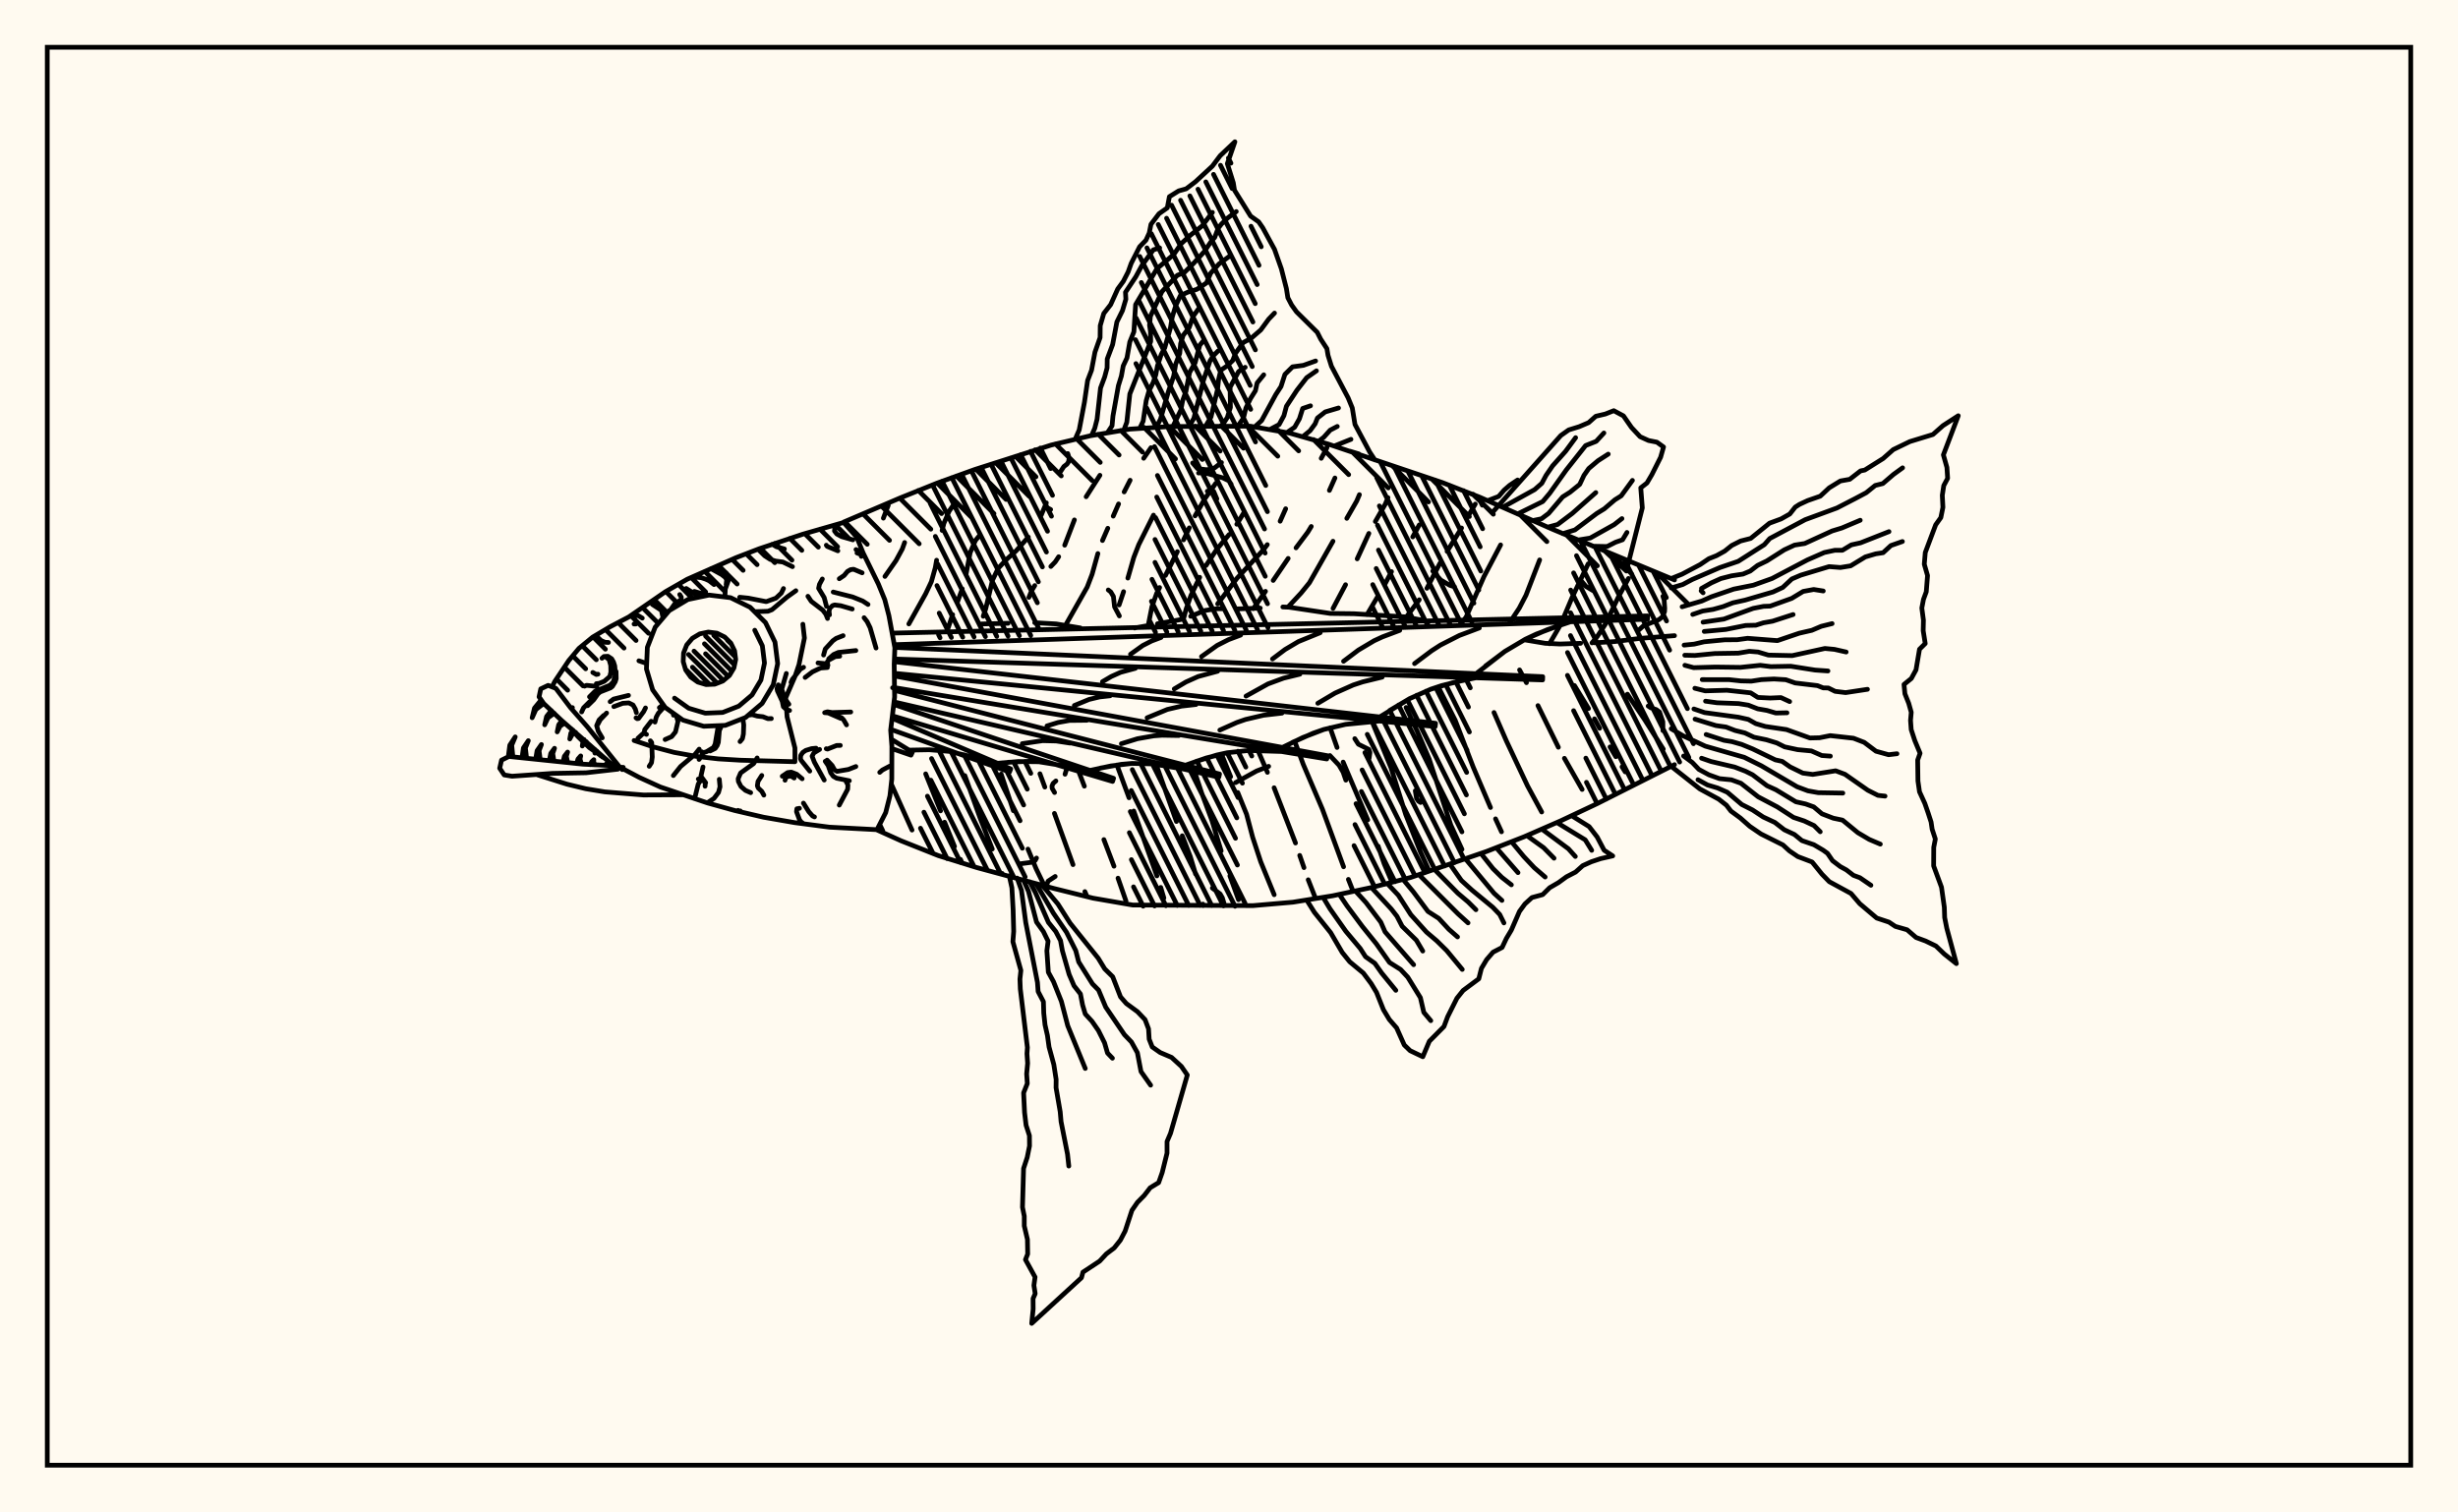 <svg xmlns="http://www.w3.org/2000/svg" width="520" height="320"><rect x="0" y="0" width="520" height="320" fill="floralwhite"/><rect x="10" y="10" width="500" height="300" stroke="black" stroke-width="1" fill="none"/><path stroke="black" stroke-width="1" fill="none" stroke-linecap="round" stroke-linejoin="round" d="
M 178.48 110.46 190.37 105.38 198.25 102.21 206.23 99.33 222.4 94.16 230.66 92.2 239.03 90.79 247.51 90.24 264.48 90.17 272.84 91.64 281.01 93.96 305.14 102.1 313.05 105.2 328.59 112.04 354.25 122.7 
M 354.25 161.78 337.87 170.04 330.19 173.66 322.41 177.05 314.5 180.14 298.44 185.65 290.22 187.76 281.91 189.53 273.53 190.88 265.08 191.61 239.61 191.48 231.24 190.03 223 187.99 206.62 183.55 198.51 181.03 190.62 177.89 185.53 175.59 
M 207.61 132.02 213.26 131.87 
M 218.9 131.75 223.45 132.01 228.56 132.86 
M 240.01 132.87 242.45 132.43 
M 244.87 131.97 249.73 131.1 
M 251.89 130.39 254.94 129.16 257.41 128.79 258.77 128.8 
M 261.51 128.84 266.61 128.66 
M 271.39 128.42 272.69 128.47 281.44 129.79 286.43 129.85 297.25 130.51 300.36 131.11 302.16 131.64 
M 322.47 135.37 326.92 136.11 330.02 136.26 334.38 136.11 
M 337.29 136 341.61 135.74 347.02 135.06 354.25 134.49 
M 186.1 174.43 186.75 175.76 
M 187.92 106.9 186.88 109.63 
M 188.55 165.87 192.94 175.62 
M 191.38 114.78 190.88 116.16 189.55 118.61 187.21 121.96 
M 195.83 163.73 198.98 171.56 
M 199.84 173.96 201.93 179.09 
M 203.19 181.82 203.54 182.59 
M 201.56 107.05 200.8 108.14 199.68 110.74 199.31 112.23 
M 198.14 118.53 197.86 120.13 197.04 123.06 195.83 125.62 192.27 132.01 
M 204.12 164.1 207.34 173.05 209.92 179.64 
M 212.02 184.8 212.09 184.97 
M 207.2 113.33 206.36 114.34 205.24 116.93 204.35 121.63 
M 203.57 124.58 202.57 127.32 
M 201.54 130.04 200.31 133.66 
M 211.8 163.78 214.39 171.53 
M 217.47 179.65 219.2 183.81 220.95 187.41 
M 221.36 106.39 220.28 108.99 
M 217.55 113.63 214.94 116.57 212.98 118.32 211.18 120.23 209.97 122.74 208.54 128.77 208.01 130.39 
M 220 163.71 221.04 166.53 
M 223.07 172.1 227 182.94 
M 229.51 188.64 229.98 189.72 
M 232.69 100.56 229.78 105.1 
M 227.29 110 225.24 115.35 
M 223.97 117.79 223.23 118.9 222.31 119.85 
M 218.91 123.89 218.2 125.05 217.67 126.39 
M 228.26 163.38 229.4 166.34 
M 233.53 177.64 235.67 183.27 
M 236.52 185.8 238.21 190.64 
M 243.49 94.72 241.95 96.96 
M 239.08 101.61 237.82 104.08 
M 236.64 106.62 235.51 109.2 
M 234.36 111.77 233.23 114.36 
M 232.26 117.12 231.04 121.5 230 124.21 225.41 132.3 
M 236.29 161.86 238.85 168.79 
M 239.85 171.59 244.75 185.32 
M 245.56 187.76 246.22 189.99 
M 244.03 108.99 240.91 115.23 239.86 117.93 238.6 122.31 
M 237.7 125.18 236.75 128 
M 244.85 162.49 248.88 173.81 
M 250.11 176.83 251.8 181.2 252.93 184.93 
M 254.48 191.29 254.54 191.61 
M 257.2 102.26 254.86 105.56 252.82 109.15 
M 251.6 111.68 250.38 114.23 
M 249.08 116.71 246.56 121.75 
M 245.32 124.31 244.69 125.57 243.69 128.38 242.91 132.31 
M 252.86 163.67 254.22 167.79 256.4 173.62 258.34 180.04 
M 260.19 185.31 262.01 190.35 
M 263.09 108.57 261.65 110.92 
M 260.03 113.09 257.43 116.2 255.14 119.65 
M 253.8 122.14 251.93 126.02 250.93 128.86 250.36 131 
M 258.4 159.53 260.35 164.33 
M 261.85 167.67 263.72 172.28 265.01 177.16 266.71 182.33 269.56 189.3 
M 271.99 107.64 270.82 110.28 
M 268.1 115.23 267.28 116.33 261.69 122.35 257.6 127.76 
M 266.12 158.77 268.13 163.41 
M 269.54 166.67 274.07 178.36 
M 274.96 180.99 275.86 183.57 
M 276.76 186.14 278.32 190.11 
M 282.41 101.13 281.24 103.76 
M 277.4 111.39 276.67 112.59 274.18 115.91 
M 272.52 118.15 269.35 122.81 
M 267.72 125.11 265.14 128.78 
M 273.9 156.85 275.71 161.72 279.76 171.2 284.24 183.39 
M 285.26 186.06 286.26 188.6 
M 287.59 104.66 287.02 106 284.92 109.67 
M 282 114.51 277.02 123.29 275.25 125.47 272.48 128.45 
M 281.39 153.98 282.86 158.15 
M 284.15 161.24 289.35 173.46 
M 291.55 179.02 292.83 182.76 294.49 186.66 
M 293.63 105.29 293.07 106.64 290.96 110.34 
M 289.59 112.86 287.12 118.24 
M 284.66 123.71 282.01 128.72 
M 290.26 152.66 294.26 162.4 297.38 172.32 300.52 180.29 302.16 183.87 
M 300.25 111.06 298.87 113.6 
M 294.38 120.94 293.01 123.55 
M 291.54 126.08 289.19 130.05 
M 297.46 149.69 299.79 154.64 302.34 160.58 306.92 174.55 309.29 179.71 
M 312.1 106.65 310.62 109.15 
M 309.2 111.71 306.14 116.66 
M 304.63 119.17 301.87 124.47 
M 300.25 126.89 297.53 130.53 
M 304.25 145.3 307.86 152.4 311.67 162.31 315.32 170.85 
M 316.39 173.25 317.65 175.99 
M 317.46 115.29 313.94 121.99 310.16 130.57 309.1 131.9 
M 312.3 142.52 312.49 142.9 
M 316.06 150.75 318.68 156.76 323.15 166.26 326.15 171.8 
M 325.72 118.46 322.83 125.93 321.4 128.68 319.27 131.89 
M 321.47 141.74 322.93 144.44 
M 325.36 149.29 329.68 158.1 
M 330.96 160.44 334.71 167.03 
M 335.99 119.29 332.63 126.31 330.38 131.61 
M 330.09 132.26 327.8 136.2 
M 333.08 145.04 336.06 149.91 
M 337.32 152.09 338.41 154.09 
M 340.61 158.03 341.83 160.1 
M 343.15 162.24 343.82 163.31 
M 344.51 122.38 342.32 126.41 339.61 132.08 337.94 134.63 336.79 136.02 
M 344.29 146.87 347.91 152.23 351.87 158.49 
M 224.18 100.05 225.07 98.7 225.71 98.22 226.05 97.73 226.19 96.92 225.89 95.96 
M 236.81 130.32 235.79 128.39 235.55 126.2 234.99 125.24 234.46 124.82 
M 225.77 162.32 225.31 163.81 
M 257.43 105.55 256.76 103.96 256.29 103.84 255.41 103.93 
M 223.1 167.68 222.59 166.8 222.55 166.31 222.79 165.75 223.38 165.23 
M 289.64 160.46 289.82 159.2 289.57 158.55 287.37 157.46 286.61 156.28 
M 268.39 162.14 265.83 163.13 261.38 165.59 
M 256.48 187.9 258.12 189.13 258.59 189.94 259.09 191.61 
M 337.26 125.11 335.51 124.07 334.54 122.91 
M 346.49 133.48 347.67 132.42 350.94 131.11 351.71 130.5 352.15 129.38 352.18 128.68 352.06 126.97 351.8 126.16 
M 260.47 102.48 259.97 101.72 258.69 101.1 255.57 100.23 254.23 100.02 253.56 100.08 
M 221.53 107.41 222.27 107.8 
M 258.41 97.86 256.94 99 255.79 99.35 255.11 99.37 253.34 99.14 252.31 97.95 
M 351.8 154.59 351.78 152.7 351.08 150.64 350.4 150.14 349.21 149.74 348.68 149.38 
M 279.51 96.97 280.69 94.8 280.85 93.91 
M 219.28 181.54 218.99 182.07 218.47 182.41 215.88 182.75 
M 300.53 169.79 300.09 169.52 299.68 168.94 299.41 167.31 
M 303.11 120.82 304.8 122.72 306.68 123.82 307.73 124.17 
M 281.34 159.85 283.28 161.9 284.14 163.37 284.72 165.06 
M 223.23 185.44 221.74 186.42 221.31 187.51 
M 227.51 92.81 228.31 90.96 229.42 85.1 230.09 80.5 230.92 78.33 231.64 74.52 232.73 71.42 232.76 68.9 233.51 66.32 234.96 64.46 236.46 61.14 237.64 59.53 238.65 57.56 239.31 55.72 241.09 52.21 242.43 50.82 243.13 49.29 243.49 47.46 245.19 45.22 246.95 43.98 247.39 41.61 249.35 40.39 250.94 39.95 252.92 38.44 256.48 35.15 258.13 32.95 261.25 30 259.65 34.63 260.91 38.67 261.16 40.24 264.57 45.72 266.27 46.93 267.14 48.19 269.63 52.76 271.08 56.88 272.14 61.04 272.45 62.99 273.25 64.53 274.28 65.97 278.67 70.31 279.4 71.75 280.71 73.76 280.95 75.18 281.67 77.48 285.21 84.19 286.08 86.31 286.65 89.8 289.77 95.65 290.86 97.31 
M 290.53 97.19 290.53 97.19 
M 230.92 92.15 231.6 90.61 232.09 88.7 232.82 82.1 233.7 79.74 234.21 77.84 234.24 75.95 235.38 72.91 236.28 68.12 237.46 65.73 238.18 63.31 238.1 61.84 240.28 58.56 241.56 56.2 243.99 52.86 245.33 52.45 
M 234.33 91.49 235.26 90.09 235.45 88.02 236.6 81.6 237.23 79.57 237.62 77.42 238.42 75.71 239.01 72.36 239.88 70.2 240.24 64.45 244.76 56.84 248.3 53.86 249.89 51.55 251.82 49.78 254.3 47.81 256.49 44.94 
M 237.76 90.97 238.38 89.34 239.02 83.35 243.44 72.23 243.39 70.14 243.19 68.8 243.37 66.92 245.82 61.69 249.08 58.24 250.5 57.71 252.54 55.68 254.74 53.27 256.28 51.01 256.97 50.25 257.7 48.32 258.39 47.42 259.65 46.18 261.54 44.76 
M 241.19 90.47 241.84 89.11 242.48 84.79 243.08 82.69 243.97 80.91 244.52 79.27 244.86 77.43 245.65 75.04 246.41 73.57 247.62 69.33 247.99 67.09 248.71 64.74 249.71 62.54 251.3 61.81 253.21 61.21 255.24 59.86 256.1 57.83 257.88 55.85 260.15 54.18 
M 244.66 90.33 245.51 88.68 247.14 82.98 248.31 79.53 248.71 77.08 249.58 74.75 249.76 72.72 250.29 70.97 251.58 69.3 252.42 66.9 253.8 65 
M 248.13 90.22 249.8 86.81 250.19 84.77 250.89 82.81 251.66 78.81 252.84 76.73 253.82 73.03 254.77 71.9 
M 251.6 90.17 252.57 88.5 254.58 80.53 255.98 76.36 256.74 75.2 257.67 74.27 
M 255.07 90.13 256.2 88.2 257.58 82.36 257.8 80.29 258.26 78.33 259.52 77.47 260.79 76.28 261.36 74.77 263 72.49 264.71 71.55 266.72 69.81 268.4 67.52 269.63 66.24 
M 258.54 90.04 259.65 88.32 260.3 86.19 260.23 81.93 262.03 78.61 263.43 77.71 
M 262.01 89.94 263.05 88.48 263.57 86.34 264.54 84.34 265.59 82.67 265.95 81.02 267.35 79.3 
M 265.46 90.3 266.91 88.97 269.89 83.49 271 81.78 271.83 79.21 273.44 77.61 275.73 77.3 278.32 76.37 
M 268.9 90.73 270.6 89.83 271.62 87.94 272.15 85.95 274.36 82.58 276.43 79.91 278.5 78.46 
M 272.28 91.5 273.89 90.39 274.9 88.6 275.59 86.42 277.24 85.86 
M 275.65 92.35 277.15 91.13 278.22 89.67 278.71 88.44 280.36 87.15 283.17 86.32 
M 278.98 93.33 280.04 92.52 281.4 91.01 282.91 90.22 
M 282.29 94.36 285.8 92.95 
M 285.58 95.46 287.47 96.04 
M 288.86 96.61 288.86 96.61 
M 188.78 133.95 348.52 130.31 348.54 131.01 189.2 136.4 
M 189.3 136.98 326.37 143.17 326.34 143.86 189.22 139.43 
M 189.2 140 303.7 153.03 303.62 153.72 189.25 142.46 
M 189.28 143.03 280.81 159.89 280.69 160.58 189.29 145.5 
M 189.28 146.07 258 163.76 257.84 164.44 189.14 148.51 
M 189.08 149.04 235.58 164.67 235.37 165.33 188.8 151.45 
M 188.73 151.96 213.82 162.68 213.57 163.33 188.45 154.32 
M 188.57 156.4 193.02 159.14 192.73 159.77 188.67 158.38 
M 332.24 131.56 327.37 133.21 322.71 135.24 318.36 137.82 312.28 142.53 
M 312.25 143.4 307.39 144.42 302.69 145.82 298.22 147.81 291.89 151.69 
M 291.8 152.56 284.65 153.26 280.05 154.34 275.62 156.04 271.3 158.14 
M 271.15 159 264.19 158.78 259.64 159.26 255.18 160.37 250.78 161.9 
M 250.58 162.75 243.9 161.63 239.47 161.52 235.03 162.05 230.61 163 
M 230.34 163.83 224.05 161.86 219.78 161.17 215.43 161.12 211.04 161.49 
M 210.72 162.3 204.82 159.93 200.76 158.97 196.58 158.63 192.32 158.71 
M 329.79 132.36 325.01 134.16 322.71 135.24 318.36 137.82 314.27 140.9 
M 312.96 132.86 308.73 134.45 304.74 136.48 302.86 137.69 299.25 140.4 
M 296.12 133.37 292.46 134.75 290.69 135.57 287.36 137.55 284.23 139.91 
M 279.29 133.87 274.69 135.74 271.86 137.42 269.2 139.42 
M 262.46 134.37 259.9 135.33 257.5 136.55 254.18 138.92 
M 245.62 134.87 243.63 135.62 241.75 136.58 239.16 138.43 
M 309.81 143.88 305.01 145.05 302.69 145.82 298.22 147.81 293.97 150.33 
M 292.41 143.26 288.28 144.27 286.28 144.93 282.44 146.64 278.79 148.8 
M 275 142.64 271.55 143.48 268.25 144.7 263.6 147.28 
M 257.6 142.02 253.47 143.14 250.88 144.3 248.42 145.76 
M 240.2 141.4 237.06 142.25 235.1 143.13 233.23 144.23 
M 289.4 152.72 284.65 153.26 280.05 154.34 277.82 155.12 273.45 157.06 
M 271.21 150.88 267.3 151.33 263.5 152.22 261.66 152.86 258.06 154.47 
M 253.03 149.05 249.95 149.4 246.96 150.1 242.67 151.87 
M 234.85 147.21 232.6 147.46 230.41 147.98 227.28 149.27 
M 268.82 158.86 264.19 158.78 259.64 159.26 257.4 159.75 252.98 161.11 
M 249.38 155.62 245.83 155.56 244.08 155.69 240.63 156.3 237.23 157.35 
M 229.94 152.39 226.25 152.43 223.85 152.86 221.49 153.59 
M 248.35 162.3 243.9 161.63 239.47 161.52 237.25 161.71 232.82 162.5 
M 226.35 157.22 223.46 156.78 220.58 156.71 216.26 157.34 
M 228.26 163.1 224.05 161.86 219.78 161.17 217.62 161.08 213.24 161.28 
M 220.51 187.33 223.8 191.26 226.38 195.31 232.33 202.73 233.71 204.99 235.4 206.66 237.05 210.91 238.28 212.32 240.64 214.05 242.24 215.73 242.98 217.68 243.11 219.86 243.76 221.51 245.44 222.69 247.85 223.72 249.93 225.63 251.18 227.45 247.63 239.78 246.89 241.52 246.89 243.98 245.87 248.08 245.12 250.21 243.33 251.3 242.07 252.93 240.64 254.38 239.46 256.09 238.03 260.46 237.02 262.39 235.72 264.03 234.05 265.3 232.64 266.82 229.1 269.16 228.79 270.34 218.26 280 218.57 276.94 218.55 274.74 219 273.71 218.73 271.96 218.97 270.2 216.94 266.51 217.41 265.32 217.36 262.24 216.69 259.37 216.69 257.32 216.31 255.42 216.54 247.22 217.31 244.88 217.8 242.45 217.78 240.27 217.07 238.07 216.75 235.37 216.55 231.22 217.33 229.25 217.19 227.21 217.4 224.95 217.26 222.94 217.35 221.63 215.85 209.24 215.77 207.15 215.97 205.32 214.28 199.24 214.45 197.08 214.33 192.5 214.07 187.84 213.51 185.29 
M 219.18 186.95 222.86 193.22 225.63 197.25 227.58 201.13 228.2 203.52 231.11 208.16 232.41 209.48 233.92 213.08 237.88 218.92 239.36 220.46 240.62 222.73 241.38 226.71 243.42 229.6 
M 217.85 186.56 219.05 188.86 221.8 195.16 223.35 197.08 224.36 199.01 224.75 201.16 226.18 206.16 227.21 208.56 228.57 210.29 229.02 212.62 229.59 214.53 231.02 216.09 232.37 218.03 233.67 220.63 234.3 222.8 235.34 223.89 
M 216.51 186.17 217.58 188.58 219.28 195.08 220.73 197.09 221.73 199.13 221.47 201.15 221.78 205.7 222.87 207.69 224.54 211.87 225.88 217.01 229.59 226.06 
M 215.18 185.78 216.09 188.35 217 195.18 219.48 207.86 219.62 209.79 220.74 211.93 220.81 214.33 221.08 216.83 221.59 219.08 221.93 221.52 222.94 225.23 223.43 228.39 223.41 230.12 224.29 235.23 224.47 237.3 225.84 244.21 226.11 246.71 
M 332.55 172.62 336.19 174.89 337.88 177.08 339.36 179.89 341.18 181.09 338.62 181.67 336.65 182.33 334.84 183.15 333.32 184.51 331.39 185.51 329.7 186.74 327.84 187.82 326.36 189.28 324.09 189.9 322.61 191.25 321.45 192.84 319.73 196.79 318.68 198.55 317.78 200.46 315.86 201.46 314.5 203.04 313.4 204.89 312.84 207.1 309.53 209.56 308.22 211.2 306.26 215.11 305.48 217.19 302.38 220.31 301 223.58 298.32 222.3 297.08 221.1 295.46 217.48 293.92 215.71 292.67 213.63 291.21 209.97 290.07 208.09 288.42 205.88 285.54 203.49 283.95 201.51 281.51 197.33 278.06 193.02 276.53 190.58 
M 329.37 174.03 335.36 177.69 336.73 179.91 
M 326.2 175.43 331.8 179.58 333.27 181.21 
M 323.01 176.79 326.56 179.35 328.76 181.58 
M 319.81 178.14 322.36 181.22 324.57 183.57 326.88 185.56 
M 316.57 179.39 321.14 184.63 
M 313.31 180.58 315.85 183.78 317.71 185.62 319.74 187.21 
M 310.04 181.73 316.07 188.99 317.74 190.51 
M 306.75 182.85 309.16 186.28 311.37 188.3 315.8 191.95 317.27 193.48 318.16 195.27 
M 303.47 183.96 308.41 188.98 310.59 190.83 312.24 192.48 
M 300.18 185.06 308.46 193.35 310.57 195.26 
M 296.87 186.12 299 188.69 302.09 192.84 304.37 194.3 306.5 196.61 308.35 198.23 
M 293.5 186.95 295.82 189.4 298.47 193.53 301.78 197.21 303.97 199.07 306.06 201.13 309.35 205.11 
M 290.13 187.78 294.33 192.32 295.53 193.86 296.63 195.98 299.63 198.92 300.99 201.22 
M 286.74 188.51 288.98 190.96 292.11 195.1 293.01 197.15 299.06 204.11 
M 283.35 189.25 284.97 191.66 288.2 196 291.16 199.67 293.96 203.64 296.3 205.12 297.82 206.75 300.49 211.08 301.21 214.19 302.69 215.95 
M 279.94 189.91 281.38 192.3 284.71 197.03 287.76 200.67 288.88 202.42 290.85 203.81 292.3 205.87 295.29 209.53 
M 353.55 122.41 355.85 121.48 359.68 119.45 361.51 118.21 363.14 117.56 364.87 116.6 366.34 115.42 368.24 114.46 370.36 113.92 374.35 110.69 376.8 109.79 378.64 108.75 379.79 107.29 380.68 106.72 382.42 105.91 385.08 104.98 386.97 103.22 389.35 101.76 391.32 101.41 393.61 99.63 394.5 99.45 398.39 97.01 400.52 95.13 404.03 93.43 408.92 91.93 411.05 90.05 414.28 87.96 411.13 96.24 411.88 98.9 412.03 101.2 411.21 102.74 410.9 104.8 411.03 107.34 410.59 109.51 409.5 111.04 407.3 116.9 407.09 119.37 407.78 121.77 407.51 125.21 406.92 126.81 406.57 128.64 406.91 131.21 406.86 133.44 407.29 136.16 406.08 137.36 405.34 141.73 404.35 143.55 402.8 144.81 402.99 146.78 403.8 148.81 404.33 150.7 404.18 152.41 404.32 154.36 405.08 156.68 406.2 159.37 405.69 160.81 405.75 165.23 406.08 167.53 407.2 169.97 407.9 171.98 408.53 173.92 408.75 175.44 409.43 177.52 409.09 179.28 409.07 183.21 410.73 187.71 411.33 191.97 411.4 194.13 411.85 196.4 413.88 203.88 411.31 201.84 409.55 200.15 407.38 199.1 405.35 198.35 403.46 196.72 400.98 196.01 399.62 195.1 397.03 194.24 393.44 191.2 391.59 189.04 386.99 186.54 385.46 184.97 383.36 182.38 380.33 181.23 378.55 180.02 377.19 178.77 372.53 176.44 370.17 174.83 368.18 173.07 366.18 171.6 365.23 170.36 363.61 169.09 359.61 166.92 353.55 162.13 
M 353.55 124.4 355.99 123.67 357.99 122.61 363.83 120.09 367.73 118.76 373.25 115.24 374.4 113.94 381.9 109.95 388.61 107.48 392.55 105.45 394.82 104.24 396.71 102.71 398.32 102.31 400.57 100.38 402.5 98.98 
M 359.96 124.5 362.06 123.31 364.06 122.41 366.31 121.83 368.74 121.46 370.27 120.82 371.83 119.62 373.76 118.69 377.48 116.33 379.64 115.33 381.8 114.99 387.59 112.34 389.65 111.71 393.54 110.07 
M 355.86 128.38 360.03 127.16 362.03 126.27 366.78 124.64 370.93 123.81 374.88 122.4 382.37 118.46 385.94 116.9 388.19 116.42 389.76 116.43 391.66 115.28 393.61 114.85 399.62 112.48 
M 358.1 130 360.2 129.28 362.42 128.93 364.54 128.34 366.6 127.54 369.18 126.97 375.1 125.24 377.15 124.29 379.08 122.49 380.96 121.69 386.95 119.88 389.34 120.07 391.51 119.72 394.62 117.83 396.81 117.18 398.38 116.94 400.03 115.42 402.46 114.57 
M 360.29 131.64 364.71 130.98 370.89 128.72 373.09 128.29 374.48 128.24 379.05 126.6 381.47 125.13 383.7 124.72 385.72 125.04 
M 360.54 133.6 365.12 133.17 369.31 132.33 371.46 132.28 373.06 131.77 374.99 131.43 379.34 130.02 
M 356.28 136.49 358.42 136.28 360.5 135.79 364.87 135.37 367.5 135.35 369.71 135.05 376.02 135.54 380.64 133.97 383.3 133.36 385.3 132.51 387.59 131.94 
M 356.42 138.63 358.57 138.68 362.77 138.27 367.75 138.19 370.08 137.8 371.93 137.95 374.11 138.6 379.16 138.71 386.06 137.2 388.08 137.39 390.56 137.95 
M 356.44 140.76 358.3 141.26 362.89 141.13 368.17 141.2 372.39 140.76 374.63 141.04 378.84 140.96 383.98 141.77 386.71 141.96 
M 360.11 143.79 365.82 143.8 368.31 144.07 370.5 144.12 372.64 143.79 375.29 143.66 377.79 143.81 379.77 144.5 384.49 145.06 385.71 145.54 386.79 145.56 388.23 146.27 390.45 146.54 395.07 145.84 
M 358.55 145.62 360.74 146.17 365.32 146.04 370.36 146.59 371.89 147.56 374.48 147.69 376.76 147.59 378.61 148.44 
M 360.81 148.35 363.23 148.69 367.8 148.86 369.86 149.19 371.85 149.97 373.8 150.31 375.68 150.86 378.04 150.81 
M 358.35 150 360.62 150.77 367.76 151.74 369.86 152.21 371.44 153.1 373.46 153.7 377.94 154.36 382.9 156.14 384.94 156.09 387.19 155.64 392.11 156.19 394.39 157.07 396.87 158.94 399.53 159.68 401.31 159.47 
M 358.59 152.15 363 153.51 365.15 153.82 367.08 154.56 369.13 155.07 371.07 155.98 373.69 156.52 375.89 157.19 377.55 158.02 380.3 158.61 383.21 158.88 385.41 159.85 387.22 159.98 
M 360.94 155.4 364.74 156.64 366.4 156.91 368.46 157.5 370.8 158.46 375.58 160.77 377.04 161.09 378.69 162.25 381.4 163.57 383.5 163.85 388.34 163.08 390.31 163.82 395.15 167.2 397.29 168.28 398.79 168.44 
M 353.55 154.19 356.03 155.66 360.77 157.87 369.01 160.23 372.62 162.02 380.18 166.46 382.47 167.32 384.65 167.71 389.86 167.8 
M 359.97 160.42 362 161.12 366.97 162.29 369.28 163.18 370.76 163.92 373.82 166.24 375.71 167.1 379.92 169.64 381.98 170.1 383.71 170.72 385.45 172.19 387.84 173.11 389.8 173.52 393.04 176.18 395.44 177.6 397.79 178.6 
M 356.17 159.95 358.01 161.32 359.41 162.79 361.52 163.93 363.76 164.74 366.29 164.99 368.3 165.72 371.95 168.59 375.99 170.72 379.42 172.94 381.7 173.7 383.77 174.67 385.08 175.98 
M 359.21 164.97 361.23 166.08 363.37 166.72 365.42 167.62 368.47 170.21 370.76 171.37 373 172.85 375.48 174.01 377.48 175.56 379.62 176.56 381.2 177.85 383.73 178.72 385.71 179.89 386.62 180.55 387.68 182.1 389.31 183.34 390.62 184.06 392.1 185.2 393.48 185.71 395.8 187.3 
M 311.54 104.53 315.67 108.49 330.19 92.15 331.87 90.96 334.07 90.28 336.08 89.42 337.6 88.07 339.61 87.6 341.4 86.89 343.45 87.99 345.15 90.44 346.97 92.39 348.75 93.2 350.52 93.55 351.93 94.57 351.31 96.74 349.45 100.44 348.42 102.19 347.11 103.21 347.44 107.46 344.06 120.82 339.55 116.62 
M 314.71 105.93 317.05 105.03 318.2 103.7 319.36 102.69 321.05 101.56 
M 317.89 107.33 324.66 103.59 326.18 102.25 327.08 100.57 328.46 98.56 331.21 95.48 333.33 92.6 
M 321.06 108.74 326.37 106.12 327.85 104.36 331.36 99.42 335.44 94.27 337.68 93.38 339.31 91.61 
M 324.23 110.15 326.11 109.76 327.62 108.62 330.59 105.13 332.15 104.14 334.2 102.48 335.09 100.58 336.1 99.13 338.07 97.47 340.23 96.08 
M 327.41 111.54 329.52 110.97 332.63 108.62 337.6 104.22 
M 330.6 112.91 333.18 112.12 337.81 108.63 339.39 107.66 341.63 105.75 342.97 104.91 345.35 101.64 
M 333.8 114.26 336.41 113.84 341.49 111 343.13 109.72 
M 337.01 115.57 339.98 115.63 341.78 114.72 343.26 114.2 344.19 112.65 
M 116.78 145.33 117.37 144.17 120.33 139.75 122.48 137.18 125.38 134.8 129.05 132.62 133.03 130.53 140.78 125.19 145.37 122.56 155.71 117.99 160.62 116.1 169.85 113.02 178.48 110.54 181.25 113.65 182.59 116.97 185.82 123.56 187.18 126.88 188.05 130.25 189.31 137.05 189.17 140.53 189.26 147.46 188.42 154.48 188.68 157.92 188.66 164.86 188.27 168.37 187.37 171.94 185.53 175.54 175.48 175.01 168.12 174.05 161.56 172.91 155.46 171.49 149.69 169.89 139.7 166.51 135.2 164.46 130.91 162.19 
M 128.26 160.67 124.67 158.17 122.25 155.84 120.9 154.22 
M 169.85 132.07 170.18 134.99 169.03 140.61 168.18 143.12 166.23 147.62 166.51 151.67 168.17 158.25 168.17 161.16 156.6 160.84 151.95 160.56 147.3 160.03 142.62 159.19 138.23 158.03 134.15 156.67 
M 129.74 161.99 118.79 152.41 115.03 148.85 114.04 147.44 114.4 145.75 115.96 145.01 117.59 145.64 120.68 149.71 124.23 153.74 130.97 162.13 
M 130.71 162.74 123.98 163.5 116.91 163.63 108.33 164.23 106.67 163.96 105.71 162.54 106.1 160.83 107.67 160.05 123.35 161.68 130.73 162.05 
M 140.73 149.68 138.07 145.95 136.76 141.55 136.95 136.96 138.61 132.69 141.58 129.19 145.52 126.84 150.01 125.9 154.57 126.46 158.69 128.48 161.94 131.72 163.95 135.85 164.52 140.4 163.58 144.89 161.23 148.83 157.73 151.8 153.45 153.47 148.87 153.66 144.47 152.35 140.73 149.68 
M 159.67 133.34 161.28 136.64 161.73 140.28 160.98 143.88 159.1 147.03 156.3 149.4 152.88 150.74 149.21 150.89 145.69 149.84 142.7 147.71 
M 146.13 143.25 145.06 141.75 144.54 139.99 144.61 138.16 145.28 136.45 146.47 135.05 148.04 134.11 149.84 133.73 151.66 133.96 153.31 134.77 154.61 136.06 155.41 137.71 155.64 139.53 155.26 141.33 154.32 142.91 152.92 144.09 151.21 144.76 149.38 144.84 147.62 144.31 146.13 143.25 
M 145.04 141.6 147.82 144.37 
M 146.49 141.16 150.13 144.81 
M 145.66 138.47 151.75 144.55 
M 146.82 137.76 153.05 143.98 
M 149.26 138.32 154.07 143.13 
M 149.03 136.21 154.85 142.03 
M 149.27 134.58 155.4 140.7 
M 151 134.43 155.58 139.01 
M 153.9 135.47 154.71 136.27 
M 117.72 143.65 120.09 146.03 
M 119.38 141.15 123.35 145.12 
M 121.16 138.76 123.9 141.5 
M 123.17 136.61 126.15 139.59 
M 125.47 134.75 128.07 137.35 
M 128.08 133.19 132.01 137.12 
M 130.77 131.72 134.56 135.51 
M 133.45 130.24 137.21 133.99 
M 135.93 128.55 139 131.61 
M 138.39 126.85 141.19 129.65 
M 140.86 125.15 143.66 127.95 
M 143.51 123.63 146.51 126.63 
M 146.22 122.18 149.29 125.25 
M 149.1 120.9 153.2 125 
M 151.99 119.62 155.94 123.57 
M 154.88 118.35 157.21 120.67 
M 157.86 117.16 160.17 119.47 
M 160.88 116.02 163.91 119.05 
M 163.96 114.94 167.54 118.52 
M 167.09 113.9 169.63 116.44 
M 170.25 112.9 173.12 115.76 
M 173.48 111.96 177.2 115.68 
M 176.74 111.06 179.6 113.92 
M 173.05 140.26 174.37 140.39 175.15 140.77 
M 152 120.25 152.87 120.64 153.64 121.22 154.06 121.86 154.06 122.92 153.44 124.62 153.38 125.88 
M 179.68 165.19 176.99 164.65 176.29 164.25 175.74 163.5 175.2 161.97 174.58 161.07 
M 123.68 145.17 124.08 145 126.26 145.22 
M 152.17 164.88 152.32 166.47 152 167.66 151.05 168.92 149.63 169.87 
M 134.14 132.03 134.52 132.02 
M 125.41 142.28 126.15 142.7 126.5 142.64 
M 146.9 125.13 149.7 125.96 
M 182.39 121.2 180.58 120.44 179.96 120.52 179.3 120.89 178.57 121.76 177.55 122.45 
M 152.66 153.5 152.18 154.58 151.97 157.06 151.73 157.73 151.31 158.35 150.22 158.89 
M 137.76 152.6 136.39 154.37 136.29 154.91 
M 129.08 148.46 129.8 147.91 132.96 147.13 
M 165.94 116.14 164.26 115.68 163.37 115.14 
M 182.22 117.72 182.13 117.31 181.3 116.99 
M 169.97 169.92 171.11 171.74 171.9 172.64 172.31 172.84 
M 156.56 156.9 157.06 156.29 157.27 155.31 157.34 153.37 157.15 152.02 
M 177.25 116.54 174.99 115.6 174.81 115.35 
M 120.84 149.89 121.1 149.71 
M 129.86 149.5 131.75 148.8 133.03 148.72 133.92 149.16 134.41 150.02 134.63 150.79 
M 148.73 162.27 148.28 164.23 149.29 165.61 
M 126.46 153.27 126.99 152.27 128.33 150.86 
M 177.65 138.84 176.7 138.92 175.32 139.66 175.02 140.02 175.12 140.64 
M 136.56 149.78 136.16 150.57 135.09 152.01 134.82 152.06 134.55 151.88 
M 161.6 168.23 161.16 167.44 160.41 166.73 160.22 166.25 160.36 165.33 161.16 164.07 
M 177.77 157.71 177.01 157.72 175.06 158.49 174.8 158.41 
M 186.11 163.41 186.67 162.92 188.2 162.11 188.62 162.06 
M 188.84 145.51 189.29 145.66 
M 189.28 146.21 189.23 146.25 
M 183.63 127.89 182.53 127.17 180.37 126.3 176.27 125.26 
M 163.18 152.03 162.45 152.05 161.4 151.64 160.22 151.51 159.14 151.2 158.28 151.33 
M 177.88 152 175.21 150.84 174.45 150.78 
M 145.17 124.51 146.97 125.64 149.42 126.02 
M 180.43 114.22 178.06 113.54 177.03 112.98 176.54 112.35 176.63 111.52 
M 151.85 154.18 151.3 157.41 150.95 158.14 149.51 159.02 148.88 159.24 148.6 159.18 
M 169.7 164.77 168.55 163.81 167.4 163.36 166.62 163.46 165.49 164.23 
M 143.8 125.79 144.13 126.34 144.1 126.9 142.77 127.73 142.05 128.75 
M 170.03 174.3 169.42 173.84 169.12 173.39 168.5 171.72 168.58 171.12 169.13 171.02 
M 146.95 168.98 147.71 165.91 148.03 165.36 148.4 165.17 
M 166.89 149 166.02 147.75 165.38 145.82 166.35 142.49 
M 150.4 120.31 152.68 121.57 153.44 122.17 153.73 122.64 153.62 123.7 
M 140.31 149.09 139.49 149.72 
M 167.34 144.38 167.61 143.76 169.31 141.59 170 141.18 
M 129.73 144.51 130.18 143.32 130.2 142.6 130.05 140.88 129.79 140.07 129.4 139.38 128.6 138.85 127.76 138.9 127.35 139.27 
M 168.01 164.61 167.41 164.23 166.87 164.21 166.15 164.57 166.08 165.08 
M 140.58 149.46 139.28 150.9 138.84 151.7 138.56 152.78 
M 147.89 160.68 148.58 159.69 148.48 159.06 
M 179.98 150.64 176.05 150.76 175.05 150.6 174.52 150.75 
M 128.72 135.93 128 135.89 127.18 135.53 126 134.43 
M 165.75 124.52 165.3 125.47 164.16 126.55 162.1 127.29 158.31 126.55 156.48 126.36 
M 182.62 117.03 181.09 116.27 
M 135.16 139.81 136.8 140.37 
M 179.09 153.37 178.47 152.31 178.01 151.83 175.35 150.83 174.71 150.78 
M 181.06 137.64 177.35 138.04 176.36 138.47 175.31 139.4 
M 181.06 162.18 179.47 162.8 177.08 163.2 176.57 162.91 176.04 161.96 174.97 160.82 
M 170.92 126.16 171.62 127.22 174.07 129.11 174.71 129.96 175.07 130.86 
M 173.97 122.5 173.36 123.63 173.18 124.47 174.36 126.43 174.85 128.29 
M 158.81 167.71 157.71 167.23 156.75 166.4 156.21 165.34 156.16 164.76 156.68 163.54 159.43 161.56 160.18 160.36 
M 127.41 156.12 126.56 154.69 126.22 153.52 126.73 152.33 127.7 151.37 
M 146.55 122.04 148.37 122.23 149.31 122.54 150.03 122.88 151.06 123.68 
M 170.33 143.33 171.87 142.16 173.25 141.5 173.67 141.33 175.04 141.23 
M 142.45 164.09 143.98 162.17 147.04 159.6 147.92 158.5 
M 127.48 160.19 126.24 159.05 
M 174.37 165.04 172.28 161.24 171.8 159.99 172.18 159.29 173.39 158.56 
M 156.13 171.46 155.89 171.59 
M 167.04 150.32 166.41 150.16 165.72 149.52 165.49 148.39 164.46 146.15 164.38 145.69 164.66 144.9 
M 156.61 171.57 156.39 171.71 
M 133.54 130.17 135.03 130.26 135.88 130.78 
M 127.1 159.92 126.29 159.19 
M 137.34 162.13 137.83 161.36 137.99 160.17 137.87 157.11 137.59 156.74 
M 162.48 146.79 162.45 146.79 
M 167.65 119.89 165.62 118.91 164.05 118.7 162.94 118.35 161.78 117.6 160.36 116.2 
M 178.36 134.49 176.88 135.07 176.19 135.57 174.59 137.31 174.23 138.59 
M 177.55 170.34 179.33 166.98 179.38 166.06 178.99 165.34 
M 142.48 151.32 142.66 151.12 142.44 151.08 
M 140.71 156.47 142.09 155.86 142.9 154.86 143.43 152.63 143.07 151.42 
M 123.05 150.63 123.46 149.75 125.42 147.8 126.39 146.57 126.95 146.16 129.27 145.27 129.63 144.9 130.19 143.81 130.3 143.14 
M 180.29 128.86 177.86 128.15 176.57 127.99 176.13 128.13 175.53 128.71 175.39 129.33 175.48 130.1 
M 138.01 127.88 139.93 129.14 140.27 130.73 
M 126.16 144.65 126.75 144.59 127.83 144.15 129.01 143.13 129.23 142.19 129.2 140.76 128.85 139.54 128.25 139.08 
M 134.96 156.2 136.02 155.23 136.37 155.18 136.77 155.38 
M 147.73 164.83 148.21 164.74 148.81 165.03 149.21 165.72 149.16 166.35 
M 185.33 137.11 184.08 132.81 183.45 131.53 182.8 130.69 
M 124.71 147.43 125.87 146.28 129.05 144.97 129.76 144.25 130.12 143.04 129.9 140.54 129.58 139.78 
M 171.31 163.15 169.49 160.87 169.34 160.53 169.4 159.82 169.84 159.19 170.46 158.77 171.69 158.39 172.64 158.3 
M 124.32 149.31 125.62 148.04 126.49 146.81 126.97 146.4 129.16 145.54 129.55 145.23 130.16 144.24 130.36 143.6 130.33 142.06 
M 168.37 124.98 166.5 126.32 163.31 129 162.46 129.33 159.63 129.42 
M 130.97 162.14 131.64 162.83 
M 125.91 158.6 125.85 159.34 126.27 158.91 
M 123.57 156.48 123.32 156.89 123.19 157.84 123.61 157.18 124.06 156.93 
M 121.21 154.47 120.76 155.12 120.54 156.35 121.05 155.42 121.78 154.94 
M 118.86 152.47 118.19 153.35 117.88 154.85 118.48 153.65 119.44 152.98 
M 116.63 150.32 115.63 151.59 115.23 153.35 115.92 151.88 117.25 150.9 
M 114.49 148.09 113.07 149.82 112.58 151.86 113.36 150.12 115.02 148.84 
M 130.72 162.33 131.85 162.35 
M 127.91 161.91 128.39 161.53 128.63 161.93 
M 124.88 161.78 125.17 161.16 125.62 160.73 125.59 161.17 125.87 161.83 
M 121.97 161.55 122.28 160.58 122.85 159.93 122.7 160.59 123 161.64 
M 119.11 161.18 119.4 160 120.08 159.12 119.81 160 120.09 161.3 
M 116.22 160.9 116.51 159.41 117.31 158.32 116.93 159.42 117.18 160.98 
M 113.33 160.59 113.62 158.83 114.54 157.52 114.04 158.84 114.28 160.67 
M 110.43 160.34 110.73 158.25 111.77 156.71 111.15 158.25 111.4 160.43 
M 107.53 160.12 107.85 157.66 109 155.91 108.26 157.67 108.5 160.14 
M 113.51 163.88 119.96 165.92 123.93 166.88 127.95 167.54 136.12 168.2 144.47 168.16 
M 178.7 110.39 183.47 115.16 
M 182.59 108.73 188.18 114.32 
M 186.48 107.07 194.46 115.05 
M 190.35 105.39 196.92 111.96 
M 194.28 103.76 199.19 108.67 
M 198.27 102.2 205.59 109.53 
M 202.33 100.71 210.28 108.67 
M 206.43 99.26 212.84 105.67 
M 210.64 97.91 217.73 105 
M 214.83 96.56 219.16 100.88 
M 218.99 95.16 224.52 100.69 
M 223.3 93.92 231.04 101.66 
M 227.7 92.77 232.76 97.83 
M 232.35 91.87 236.75 96.27 
M 237.11 91.07 241.69 95.65 
M 242 90.41 248.68 97.09 
M 247.38 90.24 254.36 97.22 
M 252.85 90.16 258.13 95.44 
M 258.29 90.05 263.07 94.83 
M 263.9 90.1 270.32 96.52 
M 270.38 91.02 274.74 95.39 
M 277.9 93 285.32 100.42 
M 286.1 95.64 293.69 103.23 
M 294.58 98.57 302.21 106.2 
M 302.89 101.33 310.85 109.29 
M 311.73 104.61 315.92 108.8 
M 321.69 109.02 327.25 114.59 
M 331.52 113.3 337.93 119.71 
M 341 117.22 345.22 121.45 
M 350.48 121.16 357.31 127.98 
M 359.88 125 360.3 125.42 
M 194.73 175.23 197.42 180.61 
M 195.46 171.84 200.38 181.68 
M 196.2 168.45 203.24 182.53 
M 196.93 165.07 206.09 183.39 
M 197.07 160.49 208.89 184.12 
M 198.62 158.72 211.67 184.83 
M 201.21 159.05 214.47 185.57 
M 203.96 159.69 216.88 185.54 
M 206.87 160.66 216.28 179.47 
M 209.96 161.97 215.8 173.65 
M 198.56 134.31 198.87 134.94 
M 212.1 161.39 216.56 170.32 
M 198.69 129.72 201.27 134.88 
M 214.43 161.19 217.32 166.97 
M 198.21 123.89 203.67 134.82 
M 216.81 161.09 218.07 163.62 
M 198.34 119.3 206.07 134.76 
M 197.87 113.49 208.47 134.7 
M 196.79 106.49 210.87 134.64 
M 197.27 102.59 213.26 134.58 
M 239.8 187.64 241.84 191.73 
M 199.31 101.8 215.66 134.51 
M 239.35 181.88 244.25 191.68 
M 201.36 101.06 218.06 134.45 
M 238.92 176.17 246.65 191.63 
M 203.43 100.33 219.88 133.23 
M 239.12 171.71 249.06 191.58 
M 205.49 99.59 219.46 127.53 
M 239.32 167.26 251.48 191.58 
M 207.57 98.89 219.67 123.1 
M 239.54 162.83 253.91 191.58 
M 209.66 98.22 220.53 119.95 
M 241.3 161.5 256.35 191.6 
M 211.76 97.56 221.38 116.8 
M 243.79 161.63 258.82 191.67 
M 213.85 96.88 221.61 112.4 
M 246.39 161.96 261.28 191.75 
M 215.93 96.19 222.45 109.22 
M 249.06 162.45 263.4 191.12 
M 218.01 95.49 222.67 104.8 
M 251.15 161.77 261.78 183.02 
M 220.1 94.79 222.27 99.14 
M 253.21 161.03 261.38 177.36 
M 255.3 160.34 261.65 173.04 
M 243.31 131.5 244.45 133.78 
M 257.43 159.74 261.93 168.75 
M 243.59 127.21 246.85 133.72 
M 259.62 159.27 262.84 165.7 
M 243.7 122.57 249.25 133.66 
M 261.89 158.94 263.56 162.3 
M 244.34 118.99 251.65 133.6 
M 264.23 158.78 264.82 159.96 
M 244.34 114.14 254.04 133.54 
M 244.45 109.5 256.44 133.48 
M 244.71 105.16 258.84 133.42 
M 244.86 100.6 261.24 133.36 
M 244.24 94.49 263.64 133.3 
M 286.45 178.92 290.8 187.63 
M 242.58 86.31 266.04 133.24 
M 286.65 174.46 292.96 187.09 
M 240.31 76.93 268.25 132.8 
M 286.87 170.04 295.12 186.55 
M 240.21 71.87 268.15 127.74 
M 288.01 167.47 297.28 186.01 
M 240.36 67.3 267.67 121.93 
M 288.16 162.9 299.37 185.33 
M 240.95 63.63 267.65 117.02 
M 288.75 159.23 301.45 184.64 
M 241.45 59.77 267.52 111.92 
M 289.25 155.37 303.53 183.94 
M 241.12 54.26 268.13 108.26 
M 290.32 152.66 305.61 183.23 
M 242.64 52.44 267.78 102.72 
M 292.17 151.5 307.69 182.53 
M 243.57 49.44 265.61 93.51 
M 294.01 150.31 309.76 181.82 
M 245.03 47.5 264.59 86.61 
M 295.86 149.16 309.28 176 
M 246.79 46.17 264.49 81.55 
M 297.75 148.08 309.8 172.18 
M 247.85 43.41 264.92 77.56 
M 290.37 128.46 292.42 132.57 
M 299.69 147.1 310.23 168.19 
M 249.75 42.37 265.58 74.03 
M 290.41 123.69 294.82 132.51 
M 301.68 146.23 310.28 163.42 
M 251.72 41.44 265.06 68.13 
M 291.14 120.28 297.22 132.45 
M 303.74 145.47 310.38 158.77 
M 253.44 40.03 265.55 64.24 
M 291.62 116.38 299.62 132.39 
M 305.84 144.83 310.86 154.87 
M 255.1 38.48 265.96 60.21 
M 291.41 111.11 302.02 132.32 
M 308 144.28 310.66 149.6 
M 256.73 36.89 266.35 56.14 
M 291.81 107.04 304.42 132.26 
M 310.19 143.81 311.05 145.53 
M 258.2 34.97 260.66 39.89 
M 264.65 47.86 266.82 52.21 
M 291.24 101.05 306.82 132.2 
M 259.87 33.44 260.41 34.52 
M 291.99 97.69 309.22 132.14 
M 294.91 98.68 311.37 131.58 
M 297.84 99.67 311.81 127.61 
M 300.75 100.63 312.85 124.84 
M 303.65 101.58 313.27 120.82 
M 335.62 165.52 337.88 170.03 
M 306.62 102.66 313.14 115.7 
M 335.49 160.4 339.83 169.08 
M 309.62 103.8 313.66 111.87 
M 332.9 150.36 341.77 168.09 
M 312.66 105.03 313.59 106.89 
M 331.6 142.89 343.7 167.11 
M 331.61 138.06 345.64 166.12 
M 332.24 134.47 347.58 165.14 
M 332.26 129.65 349.52 164.16 
M 332.28 124.84 351.46 163.19 
M 332.9 121.21 353.4 162.21 
M 333.51 117.57 355.34 161.23 
M 334.41 114.51 357.28 160.26 
M 337.46 115.76 358.26 157.35 
M 340.52 117.03 356.98 149.93 
M 343.6 118.31 353.22 137.56 
M 346.67 119.6 352.57 131.39 
M 349.72 120.85 352.52 126.44 
"/></svg>